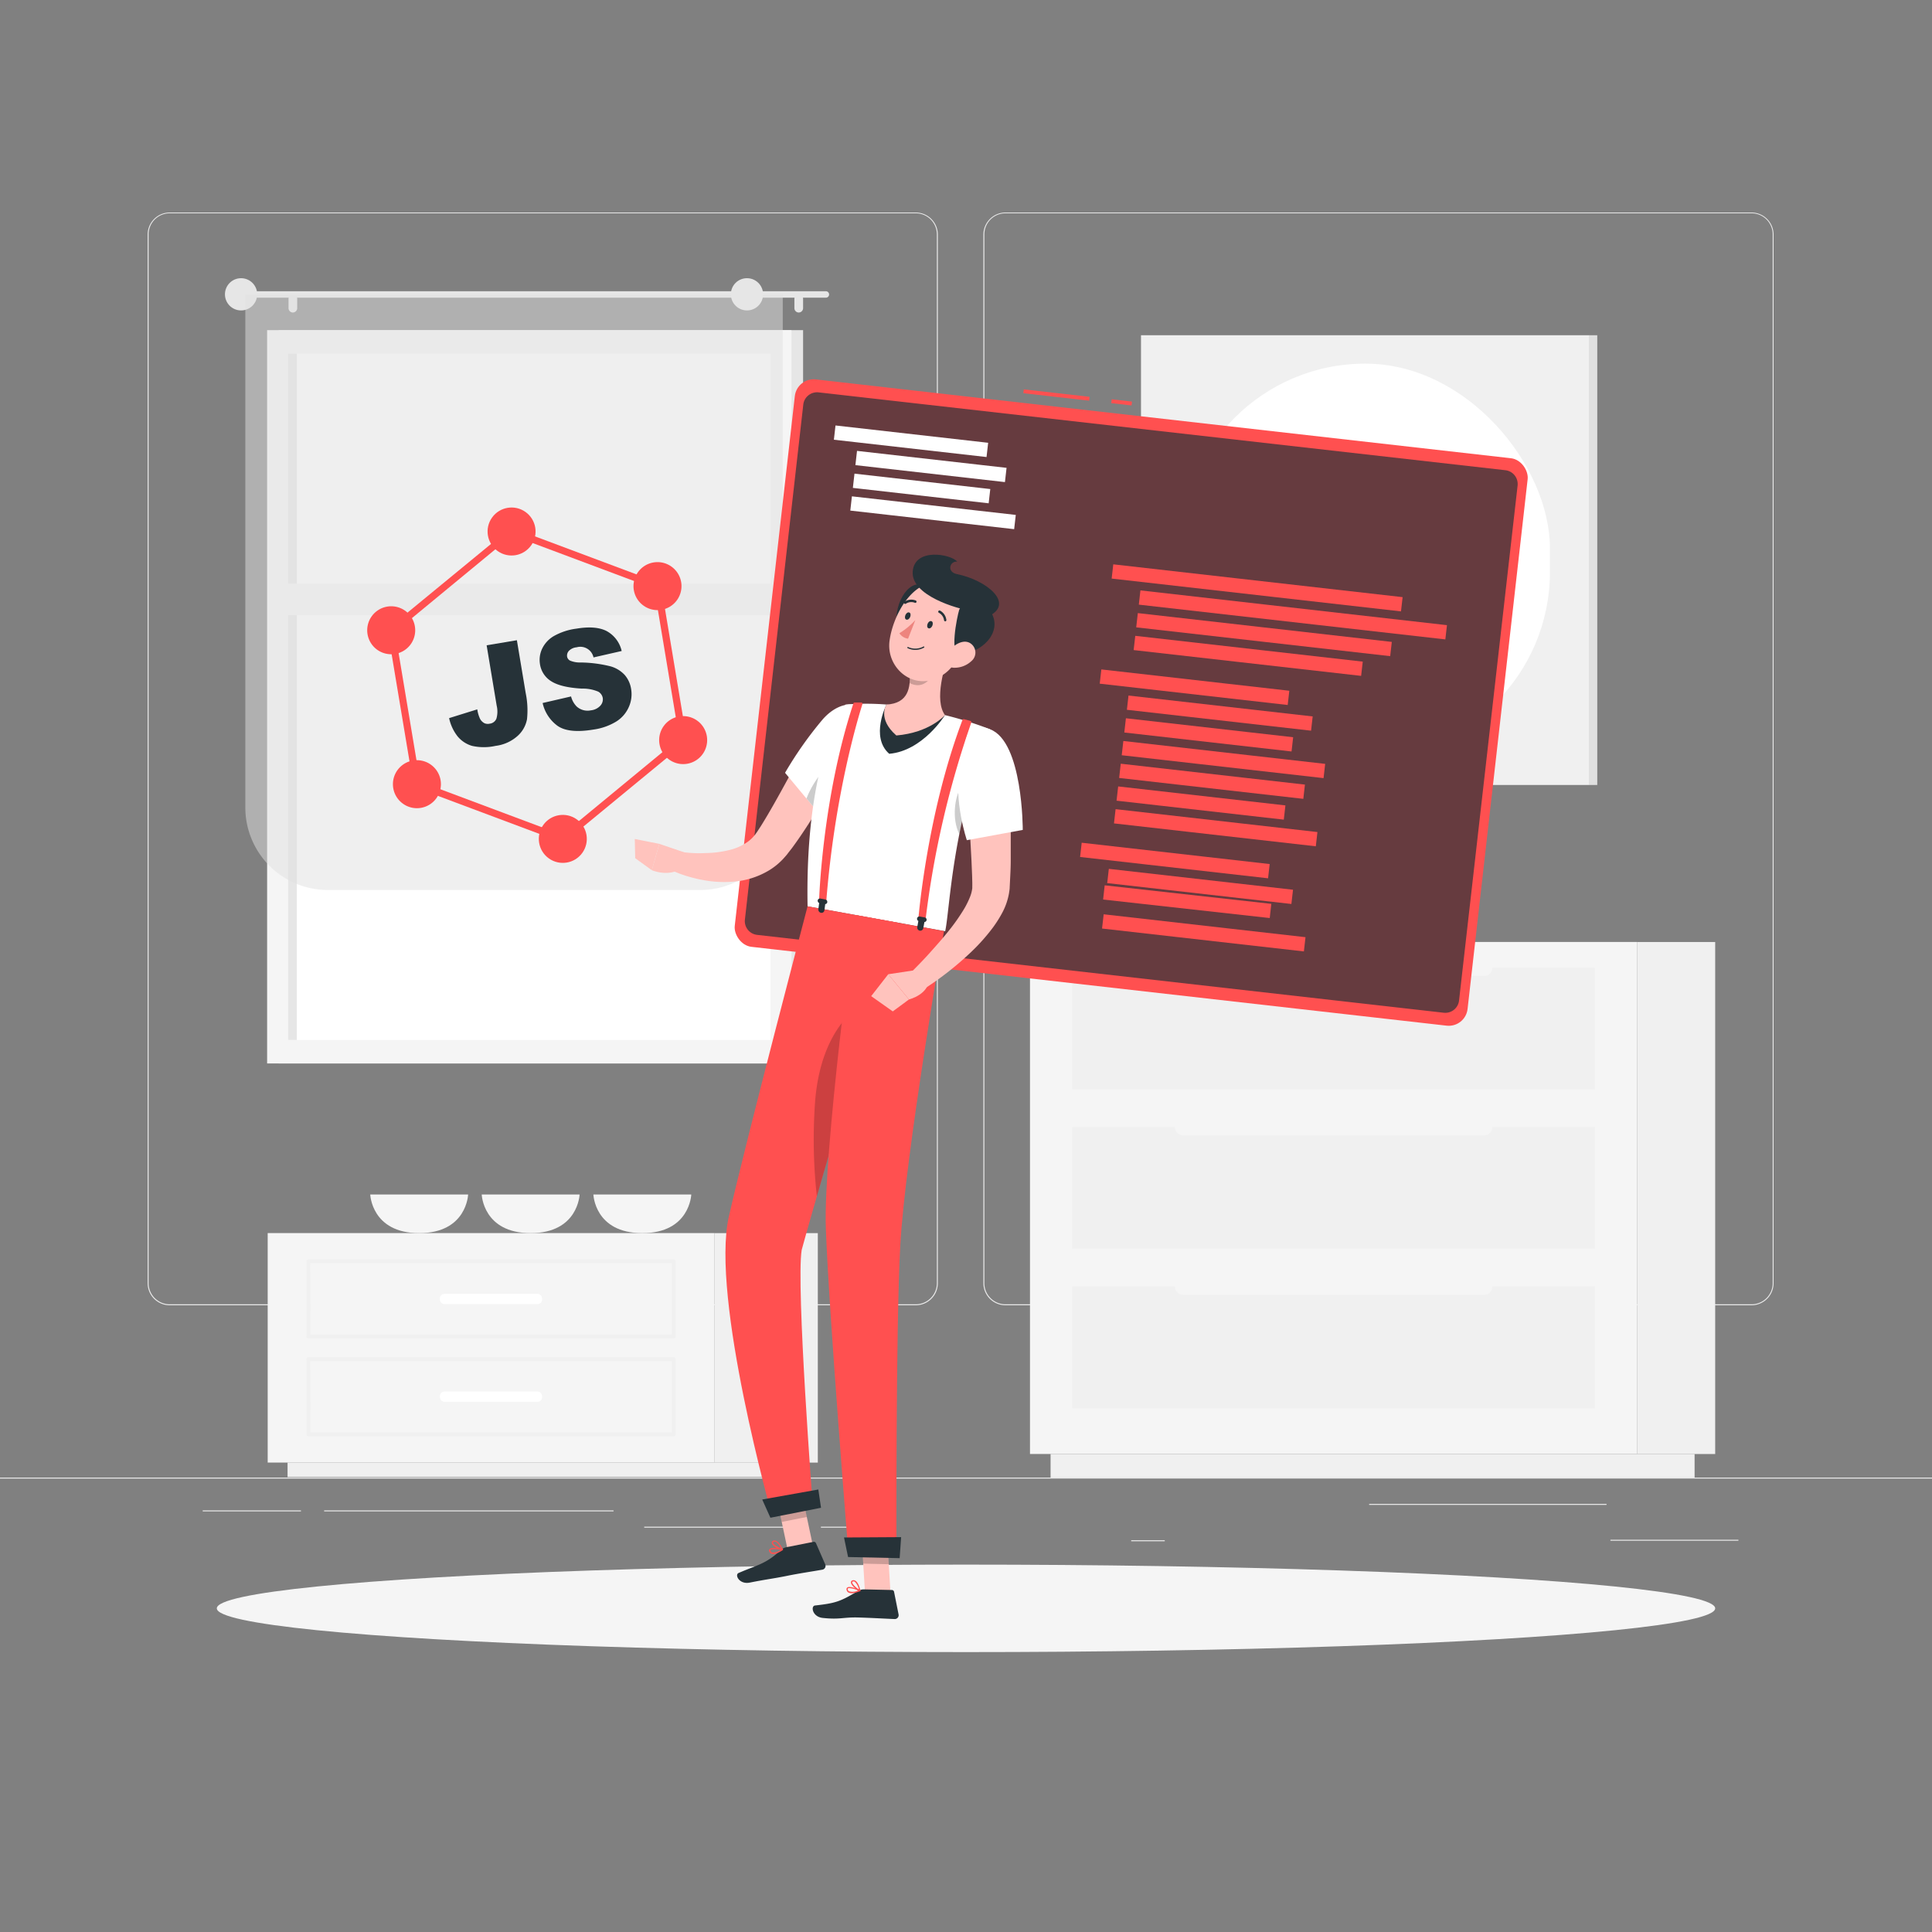 <svg xmlns="http://www.w3.org/2000/svg" viewBox="0 0 500 500"><rect x="0" y="0" width="500" height="500" fill="#808080" stroke="none"/><g id="background-complete--inject-150"><rect y="382.4" width="500" height="0.25" style="fill:#ebebeb"></rect><rect x="416.78" y="398.49" width="33.12" height="0.25" style="fill:#ebebeb"></rect><rect x="292.75" y="398.62" width="8.69" height="0.25" style="fill:#ebebeb"></rect><rect x="354.33" y="389.21" width="61.44" height="0.25" style="fill:#ebebeb"></rect><rect x="212.45" y="395.11" width="12.69" height="0.25" style="fill:#ebebeb"></rect><rect x="166.72" y="395.11" width="36.83" height="0.25" style="fill:#ebebeb"></rect><rect x="52.46" y="390.89" width="25.43" height="0.25" style="fill:#ebebeb"></rect><rect x="83.89" y="390.89" width="74.89" height="0.25" style="fill:#ebebeb"></rect><path d="M237,337.8H43.91a5.71,5.71,0,0,1-5.7-5.71V60.66A5.71,5.71,0,0,1,43.91,55H237a5.71,5.71,0,0,1,5.71,5.71V332.09A5.71,5.71,0,0,1,237,337.8ZM43.91,55.2a5.46,5.46,0,0,0-5.45,5.46V332.09a5.46,5.46,0,0,0,5.45,5.46H237a5.47,5.47,0,0,0,5.46-5.46V60.66A5.47,5.47,0,0,0,237,55.2Z" style="fill:#ebebeb"></path><path d="M453.31,337.8H260.21a5.72,5.72,0,0,1-5.71-5.71V60.66A5.72,5.72,0,0,1,260.21,55h193.1A5.71,5.71,0,0,1,459,60.66V332.09A5.71,5.71,0,0,1,453.31,337.8ZM260.21,55.2a5.47,5.47,0,0,0-5.46,5.46V332.09a5.47,5.47,0,0,0,5.46,5.46h193.1a5.47,5.47,0,0,0,5.46-5.46V60.66a5.47,5.47,0,0,0-5.46-5.46Z" style="fill:#ebebeb"></path><rect x="72.14" y="85.44" width="135.7" height="189.78" transform="translate(279.98 360.66) rotate(180)" style="fill:#e6e6e6"></rect><rect x="69.12" y="85.44" width="135.7" height="189.78" transform="translate(273.95 360.66) rotate(180)" style="fill:#f5f5f5"></rect><rect x="48.16" y="117.89" width="177.62" height="124.87" transform="translate(317.3 43.36) rotate(90)" style="fill:#fff"></rect><rect x="-13.13" y="179.19" width="177.62" height="2.28" transform="translate(256.01 104.65) rotate(90)" style="fill:#e6e6e6"></rect><rect x="71.36" y="151.05" width="131.22" height="8.16" transform="translate(273.95 310.26) rotate(180)" style="fill:#f5f5f5"></rect><path d="M63.22,75.37H213.74a.84.84,0,0,1,.83.84h0a.83.83,0,0,1-.83.83H63.22a.83.83,0,0,1-.83-.83h0A.84.84,0,0,1,63.22,75.37Z" style="fill:#e6e6e6"></path><path d="M58.22,76.21A4.17,4.17,0,1,0,62.39,72,4.17,4.17,0,0,0,58.22,76.21Z" style="fill:#e6e6e6"></path><path d="M206.71,80.88h0a1.14,1.14,0,0,0,1.13-1.13V77.33a1.13,1.13,0,0,0-1.13-1.12h0a1.12,1.12,0,0,0-1.12,1.12v2.42A1.13,1.13,0,0,0,206.71,80.88Z" style="fill:#e6e6e6"></path><path d="M75.79,80.88h0a1.14,1.14,0,0,0,1.13-1.13V77.33a1.13,1.13,0,0,0-1.13-1.12h0a1.12,1.12,0,0,0-1.12,1.12v2.42A1.13,1.13,0,0,0,75.79,80.88Z" style="fill:#e6e6e6"></path><path d="M84.84,76.21h96.39a21.35,21.35,0,0,1,21.35,21.35V230.33a0,0,0,0,1,0,0H63.49a0,0,0,0,1,0,0V97.56A21.35,21.35,0,0,1,84.84,76.21Z" transform="translate(266.07 306.54) rotate(180)" style="fill:#e0e0e0;opacity:0.5"></path><path d="M189.15,76.21A4.17,4.17,0,1,0,193.31,72,4.16,4.16,0,0,0,189.15,76.21Z" style="fill:#e6e6e6"></path><rect x="295.29" y="86.76" width="116.08" height="116.39" style="fill:#f0f0f0"></rect><rect x="411.37" y="86.76" width="2" height="116.39" transform="translate(824.74 289.91) rotate(180)" style="fill:#e0e0e0"></rect><rect x="305.54" y="94.11" width="95.58" height="101.69" rx="47.79" style="fill:#fff"></rect><rect x="332.92" y="123.24" width="40.83" height="43.44" rx="2.2" style="fill:#f5f5f5"></rect><rect x="184.87" y="319.12" width="26.78" height="59.39" transform="translate(396.52 697.64) rotate(180)" style="fill:#f0f0f0"></rect><rect x="74.42" y="378.51" width="132.09" height="3.76" transform="translate(280.93 760.78) rotate(180)" style="fill:#f0f0f0"></rect><rect x="69.28" y="319.12" width="115.59" height="59.39" style="fill:#f5f5f5"></rect><path d="M174.34,346.41H79.81a.5.5,0,0,1-.5-.5V326.43a.5.5,0,0,1,.5-.5h94.53a.51.51,0,0,1,.5.5v19.48A.5.5,0,0,1,174.34,346.41Zm-94-1h93.53V326.93H80.31Z" style="fill:#f0f0f0"></path><path d="M174.34,371.7H79.81a.5.5,0,0,1-.5-.5V351.72a.5.5,0,0,1,.5-.5h94.53a.51.51,0,0,1,.5.5V371.2A.5.5,0,0,1,174.34,371.7Zm-94-1h93.53V352.22H80.31Z" style="fill:#f0f0f0"></path><rect x="113.85" y="334.84" width="26.45" height="2.67" rx="1.18" transform="translate(254.14 672.35) rotate(180)" style="fill:#fff"></rect><rect x="113.85" y="360.13" width="26.45" height="2.67" rx="1.18" transform="translate(254.14 722.92) rotate(180)" style="fill:#fff"></rect><path d="M121.15,309.13s-.32,10-12.66,10-12.67-10-12.67-10Z" style="fill:#f5f5f5"></path><path d="M150,309.13s-.33,10-12.67,10-12.66-10-12.66-10Z" style="fill:#f5f5f5"></path><path d="M178.9,309.13s-.32,10-12.67,10-12.66-10-12.66-10Z" style="fill:#f5f5f5"></path><rect x="423.68" y="243.78" width="20.21" height="132.51" transform="translate(867.57 620.08) rotate(180)" style="fill:#f0f0f0"></rect><rect x="271.89" y="376.29" width="166.67" height="6.09" transform="translate(710.45 758.68) rotate(180)" style="fill:#f0f0f0"></rect><rect x="266.56" y="243.78" width="157.12" height="132.51" style="fill:#f5f5f5"></rect><rect x="277.48" y="291.67" width="135.28" height="31.52" style="fill:#f0f0f0"></rect><rect x="277.48" y="332.94" width="135.28" height="31.52" style="fill:#f0f0f0"></rect><rect x="304.05" y="289.51" width="82.13" height="4.32" rx="2.05" transform="translate(690.24 583.35) rotate(180)" style="fill:#f5f5f5"></rect><rect x="304.05" y="330.77" width="82.13" height="4.32" rx="2.05" transform="translate(690.24 665.87) rotate(180)" style="fill:#f5f5f5"></rect><rect x="277.48" y="250.41" width="135.28" height="31.52" style="fill:#f0f0f0"></rect><rect x="304.05" y="248.25" width="82.13" height="4.32" rx="2.05" transform="translate(690.24 500.83) rotate(180)" style="fill:#f5f5f5"></rect></g><g id="Shadow--inject-150"><ellipse id="path--inject-150" cx="250" cy="416.24" rx="193.89" ry="11.32" style="fill:#f5f5f5"></ellipse></g><g id="Programming--inject-150"><rect x="289.77" y="101.5" width="1" height="5.28" transform="translate(154.09 380.82) rotate(-83.53)" style="fill:#FF5050"></rect><rect x="272.9" y="93.66" width="1" height="17.13" transform="translate(141.03 362.37) rotate(-83.53)" style="fill:#FF5050"></rect><rect x="197.32" y="107.91" width="190.87" height="147.79" rx="4.9" transform="translate(22.35 -31.82) rotate(6.47)" style="fill:#FF5050"></rect><path d="M192.78,238l15.11-133.29a3.59,3.59,0,0,1,4-3.16l177.7,20.14a3.6,3.6,0,0,1,3.16,4L377.6,258.93a3.58,3.58,0,0,1-4,3.16l-177.7-20.15A3.58,3.58,0,0,1,192.78,238Z" style="fill:#263238;opacity:0.7"></path><rect x="287.67" y="150.27" width="75.36" height="3.71" transform="translate(19.21 -35.68) rotate(6.47)" style="fill:#FF5050"></rect><rect x="294.68" y="157.27" width="79.84" height="3.71" transform="translate(20.06 -36.68) rotate(6.47)" style="fill:#FF5050"></rect><rect x="294.06" y="162.38" width="66.15" height="3.71" transform="translate(20.58 -35.81) rotate(6.47)" style="fill:#FF5050"></rect><rect x="293.41" y="167.87" width="59.25" height="3.71" transform="translate(21.18 -35.31) rotate(6.47)" style="fill:#FF5050"></rect><rect x="284.67" y="175.99" width="48.96" height="3.71" transform="translate(22 -33.7) rotate(6.47)" style="fill:#FF5050"></rect><rect x="290.35" y="194.71" width="52.57" height="3.71" transform="translate(24.16 -34.42) rotate(6.47)" style="fill:#FF5050"></rect><rect x="291.04" y="188.32" width="43.56" height="3.71" transform="translate(23.42 -34.03) rotate(6.47)" style="fill:#FF5050"></rect><rect x="291.7" y="182.69" width="47.97" height="3.71" transform="translate(22.8 -34.39) rotate(6.47)" style="fill:#FF5050"></rect><rect x="279.59" y="220.84" width="48.96" height="3.71" transform="translate(27.02 -32.84) rotate(6.47)" style="fill:#FF5050"></rect><rect x="285.26" y="239.56" width="52.57" height="3.71" transform="translate(29.18 -33.56) rotate(6.47)" style="fill:#FF5050"></rect><rect x="285.96" y="233.17" width="43.56" height="3.71" transform="matrix(0.99, 0.11, -0.11, 0.99, 28.44, -33.17)" style="fill:#FF5050"></rect><rect x="286.61" y="227.54" width="47.97" height="3.71" transform="translate(27.82 -33.53) rotate(6.47)" style="fill:#FF5050"></rect><rect x="215.9" y="112.33" width="39.76" height="3.71" transform="translate(14.36 -25.83) rotate(6.47)" style="fill:#fff"></rect><rect x="220.13" y="130.84" width="42.68" height="3.71" transform="translate(16.49 -26.36) rotate(6.47)" style="fill:#fff"></rect><rect x="220.82" y="124.55" width="35.37" height="3.71" transform="translate(15.76 -26.06) rotate(6.47)" style="fill:#fff"></rect><rect x="221.47" y="118.87" width="38.95" height="3.71" transform="translate(15.13 -26.38) rotate(6.47)" style="fill:#fff"></rect><rect x="288.35" y="212.35" width="52.57" height="3.71" transform="translate(26.13 -34.08) rotate(6.47)" style="fill:#FF5050"></rect><rect x="289.04" y="205.96" width="43.56" height="3.71" transform="translate(25.39 -33.69) rotate(6.47)" style="fill:#FF5050"></rect><rect x="289.7" y="200.33" width="47.97" height="3.71" transform="translate(24.77 -34.05) rotate(6.47)" style="fill:#FF5050"></rect></g><g id="Character--inject-150"><polygon points="230.46 412.25 223.85 412.1 222.93 396.76 229.54 396.91 230.46 412.25" style="fill:#ffc3bd"></polygon><path d="M223.61,411.33l7.22.16a.58.58,0,0,1,.55.46l1.18,5.91a1,1,0,0,1-1,1.15c-2.6-.1-6.36-.33-9.63-.41-3.83-.08-4.52.59-9,.12-2.7-.28-3.17-3.09-2-3.22,5.26-.59,6.52-1,11-3.69A3.06,3.06,0,0,1,223.61,411.33Z" style="fill:#263238"></path><polygon points="222.93 396.77 223.41 404.67 230.02 404.82 229.55 396.92 222.93 396.77" style="opacity:0.2"></polygon><path d="M220,194.49c-2.2,4.31-4.52,8.48-7,12.64s-5,8.22-8,12.3c-.38.51-.8,1-1.2,1.55-.17.23-.46.56-.72.85s-.53.61-.82.88a16.86,16.86,0,0,1-3.79,2.86,20.81,20.81,0,0,1-8.44,2.58,29.4,29.4,0,0,1-8.05-.39,34.26,34.26,0,0,1-3.79-.9,30.23,30.23,0,0,1-3.71-1.33l1.6-5.05c1,.11,2.14.23,3.22.29s2.2.06,3.28,0a26.88,26.88,0,0,0,6.15-.78,13.54,13.54,0,0,0,4.88-2.21,9.14,9.14,0,0,0,1.7-1.64,4.1,4.1,0,0,0,.35-.47c.12-.16.22-.29.38-.54l.88-1.35c2.35-3.76,4.62-7.89,6.87-12l6.75-12.34Z" style="fill:#ffc3bd"></path><path d="M225.93,188c1,6-12.71,24.09-12.71,24.09L203.17,200a97.55,97.55,0,0,1,9.8-13.89C218.18,180.27,224.82,181.38,225.93,188Z" style="fill:#fff"></path><path d="M222.72,193.13c-4,1-10.74,5.25-14,13.51l4.53,5.46s8.13-10.69,11.41-18.37A1.76,1.76,0,0,0,222.72,193.13Z" style="opacity:0.2"></path><path d="M218.84,182.33S208.3,195.77,209,234.56L244.61,241c1.23-5.42,1.67-27.47,11.6-52.27a94.52,94.52,0,0,0-11.65-3.66,131.4,131.4,0,0,0-15.14-2.74A68,68,0,0,0,218.84,182.33Z" style="fill:#fff"></path><path d="M248.67,203.87c-1.52,2.15-2.44,8-.39,12,.48-2.48,1.05-5.08,1.73-7.79Z" style="opacity:0.2"></path><path d="M229.42,182.33s-4.27,8.39.71,12.75c8.71-.74,14.43-10,14.43-10Z" style="fill:#263238"></path><polygon points="164.28 217.13 164.39 222.1 168.69 225.21 170.63 218.39 164.28 217.13" style="fill:#ffc3bd"></polygon><path d="M178.29,221l-7.66-2.61-1.94,6.82s4.46,1.94,8-.66Z" style="fill:#ffc3bd"></path><path d="M246.14,167.75c-1.84,4.7-4.4,13.45-1.58,17.32,0,0-3.88,4.53-12.59,5.27-5-4.36-2.55-8-2.55-8,5.67-.32,6.25-4.37,6-8.33Z" style="fill:#ffc3bd"></path><path d="M241.77,170.3l-6.35,3.7a17,17,0,0,1,0,2.77c2.82,1.45,5.12-.07,6.35-3.12A7.53,7.53,0,0,0,241.77,170.3Z" style="opacity:0.2"></path><path d="M232.08,162.35c.41,3,9.66-1.89,11.22-2.92s-.23-4.6-3.74-7.48S231.13,155.34,232.08,162.35Z" style="fill:#263238"></path><path d="M251.06,163.73c-2.83,6.09-4.17,9.8-8.58,11.76-6.62,3-13.21-2.91-12.26-9.72.85-6.13,5.33-15.06,12.41-15.16A9.16,9.16,0,0,1,251.06,163.73Z" style="fill:#ffc3bd"></path><path d="M248.56,169.43c-3,.45-.88-9.8-.33-11.58s5.31-3.41,8,.25C259.46,162.57,255.56,168.39,248.56,169.43Z" style="fill:#263238"></path><path d="M247.66,148.58c-2.69-.54-1.92-3.39.06-3.24-1.59-1.93-11-3.69-11.51,2.55s11.62,9.7,14.9,10.14L256,159.4C262.59,156.11,255.28,150.11,247.66,148.58Z" style="fill:#263238"></path><path d="M251.39,171.1a6.38,6.38,0,0,1-4.57,1.71c-2.23-.1-2.66-2.26-1.46-4,1.07-1.58,3.54-3.43,5.51-2.48A2.87,2.87,0,0,1,251.39,171.1Z" style="fill:#ffc3bd"></path><polygon points="210.34 399.85 203.85 401.13 200.67 386.15 207.16 384.87 210.34 399.85" style="fill:#ffc3bd"></polygon><path d="M203.44,400.43l7.09-1.4a.58.58,0,0,1,.64.34l2.41,5.51a1,1,0,0,1-.7,1.34c-2.57.46-6.29,1-9.5,1.67-3.76.74-5,.82-9.37,1.69-2.67.52-3.94-2-2.87-2.49,4.86-2.11,7-2.28,10.84-5.85A3,3,0,0,1,203.44,400.43Z" style="fill:#263238"></path><polygon points="200.67 386.15 202.31 393.87 208.8 392.59 207.16 384.87 200.67 386.15" style="opacity:0.2"></polygon><path d="M201,402a2,2,0,0,1-1.34.12.93.93,0,0,1-.6-.68.5.5,0,0,1,.1-.52c.56-.61,3.08-.11,3.36-.05a.17.17,0,0,1,.13.13.16.16,0,0,1-.07.16A8,8,0,0,1,201,402Zm-1.42-1a.5.5,0,0,0-.18.11s-.07.09,0,.21a.63.63,0,0,0,.4.47,3.25,3.25,0,0,0,2.3-.71A6.49,6.49,0,0,0,199.54,401Z" style="fill:#FF5050"></path><path d="M202.51,401.13h-.08c-.79-.12-2.57-1-2.7-1.8a.52.52,0,0,1,.34-.57.84.84,0,0,1,.71,0c1,.33,1.78,2.11,1.82,2.18a.15.15,0,0,1,0,.16A.13.13,0,0,1,202.51,401.13ZM200.28,399l-.07,0c-.18.1-.17.2-.16.24.07.44,1.27,1.2,2.1,1.46-.27-.51-.86-1.51-1.47-1.72A.61.61,0,0,0,200.28,399Z" style="fill:#FF5050"></path><path d="M209,234.56s-15.81,60.18-20.38,80.31c-4.74,20.95,11.23,77.56,11.23,77.56l10.55-2.08s-4.43-57.72-2.92-66.88c6.05-22.18,24.93-84.67,24.93-84.67Z" style="fill:#FF5050"></path><path d="M211,284.44a133.93,133.93,0,0,0,.4,25.16c4.52-15.73,10.8-36.83,15.32-51.9C222.16,259.67,212.69,265.92,211,284.44Z" style="opacity:0.2"></path><path d="M221.3,236.79s-8.28,61.32-7.57,81.14c.77,21.69,5.9,84.77,5.9,84.77L232,403s-.19-59.64,1-80.78c1.24-22.94,11.3-81.25,11.3-81.25Z" style="fill:#FF5050"></path><polygon points="232.83 403.25 219.48 402.96 218.43 397.9 233.21 397.81 232.83 403.25" style="fill:#263238"></polygon><polygon points="212.48 390.21 199.38 392.79 197.26 388.07 211.78 385.48 212.48 390.21" style="fill:#263238"></polygon><path d="M241.3,161.91c-.2.51-.63.82-1,.69s-.44-.65-.24-1.16.63-.81,1-.68S241.49,161.41,241.3,161.91Z" style="fill:#263238"></path><path d="M235.55,159.67c-.2.5-.63.81-1,.68s-.44-.65-.24-1.15.63-.82,1-.69S235.75,159.16,235.55,159.67Z" style="fill:#263238"></path><path d="M236.89,160.48a19.51,19.51,0,0,1-4.13,3.4,3.18,3.18,0,0,0,2.25,1.41Z" style="fill:#ed847e"></path><path d="M234.92,167.75a.16.16,0,1,1,.13-.29,4.35,4.35,0,0,0,3.91-.13.16.16,0,1,1,.17.27A4.55,4.55,0,0,1,234.92,167.75Z" style="fill:#263238"></path><path d="M244.48,160.76a.35.35,0,0,1-.16-.23A2.57,2.57,0,0,0,243,158.6a.32.32,0,0,1-.16-.42.33.33,0,0,1,.43-.16,3.18,3.18,0,0,1,1.65,2.41.32.32,0,0,1-.27.37A.34.34,0,0,1,244.48,160.76Z" style="fill:#263238"></path><path d="M234.1,156.24a.24.24,0,0,1-.1-.1.31.31,0,0,1,.1-.44,3.2,3.2,0,0,1,2.91-.29.33.33,0,0,1,.16.43.32.32,0,0,1-.43.15h0a2.54,2.54,0,0,0-2.3.25A.32.32,0,0,1,234.1,156.24Z" style="fill:#263238"></path><path d="M251.15,186.57l-1.66-.45a.33.33,0,0,0-.4.2c-9.22,24.28-11.41,51.43-11.41,51.43l1.85.33A243.61,243.61,0,0,1,251.37,187,.32.32,0,0,0,251.15,186.57Z" style="fill:#FF5050"></path><g style="opacity:0.99"><path d="M239.8,238.13a.6.6,0,0,0-.49-.7l-1.28-.24a.61.61,0,0,0-.36,1.15l-.28,1.59a.79.79,0,1,0,1.56.28l.29-1.59A.61.61,0,0,0,239.8,238.13Z" style="fill:#263238"></path></g><path d="M222.89,181.81h-1.72a.33.33,0,0,0-.31.23c-8.08,24.5-8.88,51-8.88,51l1.85.34c2.18-27.86,8.36-48,9.38-51.2A.33.33,0,0,0,222.89,181.81Z" style="fill:#FF5050"></path><path d="M214.1,233.49a.64.64,0,0,0-.52-.71l-1.28-.24a.58.58,0,0,0-.68.5.65.65,0,0,0,.38.66l-.21,1.6a.84.84,0,0,0,.68.93.75.75,0,0,0,.89-.65l.21-1.6A.56.56,0,0,0,214.1,233.49Z" style="fill:#263238;opacity:0.99"></path><path d="M220.86,412.28a2,2,0,0,1-1.33-.16,1,1,0,0,1-.45-.8.5.5,0,0,1,.21-.48c.69-.48,3,.55,3.3.67a.18.18,0,0,1,.1.15.18.18,0,0,1-.11.14A7.49,7.49,0,0,1,220.86,412.28ZM219.68,411a.4.4,0,0,0-.2.07.19.19,0,0,0-.08.2.68.68,0,0,0,.3.55,3.21,3.21,0,0,0,2.39-.21A6.53,6.53,0,0,0,219.68,411Z" style="fill:#FF5050"></path><path d="M222.55,411.81h-.08c-.75-.29-2.29-1.57-2.25-2.34a.54.54,0,0,1,.45-.49.9.9,0,0,1,.71.12c.86.53,1.29,2.44,1.3,2.52a.16.16,0,0,1-.05.16A.11.11,0,0,1,222.55,411.81Zm-1.72-2.53h-.08c-.2.06-.2.16-.21.2,0,.45,1,1.44,1.75,1.87a3.94,3.94,0,0,0-1.08-2A.54.54,0,0,0,220.83,409.28Z" style="fill:#FF5050"></path><polygon points="225.46 257.8 231.05 261.75 235.24 258.66 229.88 252.13 225.46 257.8" style="fill:#ffc3bd"></polygon><path d="M237.79,250.94l-7.91,1.19,5.36,6.53s5.49-1.34,5.19-5.74Z" style="fill:#ffc3bd"></path><path d="M261.09,199.08c.3,5.22.46,10.42.49,15.66,0,2.61,0,5.23,0,7.87,0,1.31-.05,2.63-.12,4l-.1,2-.05,1c0,.47-.1,1-.17,1.5a16.86,16.86,0,0,1-1.7,5A31.48,31.48,0,0,1,257,240a50.64,50.64,0,0,1-5.61,6.32,80.73,80.73,0,0,1-12.77,9.95l-3.24-4.2c1.74-1.76,3.56-3.59,5.24-5.47s3.35-3.75,4.88-5.67a50.74,50.74,0,0,0,4.09-5.84,22.27,22.27,0,0,0,1.41-2.87,8.75,8.75,0,0,0,.63-2.42,3.37,3.37,0,0,1,0-.45l0-.92-.05-1.88-.16-3.81L251,215c-.26-5.14-.47-10.32-.61-15.47Z" style="fill:#ffc3bd"></path><path d="M256.21,188.73c8.55,3.18,8.48,26.05,8.48,26.05l-14.47,2.66s-3.5-10.39-1.77-18.57C250.1,191.06,249.71,186.3,256.21,188.73Z" style="fill:#fff"></path></g><g id="JS--inject-150"><path d="M145.84,218.15l-38.76-14.52-6.81-40.82,32-26.31L171,151l6.81,40.83Zm-37.13-15.86,36.78,13.77,30.31-25-6.46-38.73-36.78-13.77-30.31,25Z" style="fill:#FF5050"></path><circle cx="132.39" cy="137.55" r="6.21" transform="translate(-56.48 165.36) rotate(-54.47)" style="fill:#FF5050"></circle><circle cx="145.66" cy="217.1" r="6.21" transform="translate(-115.67 209.48) rotate(-54.47)" style="fill:#FF5050"></circle><path d="M166.55,156.74a6.21,6.21,0,1,1,8.66-1.44A6.21,6.21,0,0,1,166.55,156.74Z" style="fill:#FF5050"></path><path d="M97.64,168.17a6.21,6.21,0,1,1,8.66-1.45A6.22,6.22,0,0,1,97.64,168.17Z" style="fill:#FF5050"></path><path d="M173.19,196.59a6.21,6.21,0,1,1,8.67-1.45A6.21,6.21,0,0,1,173.19,196.59Z" style="fill:#FF5050"></path><path d="M104.29,208a6.21,6.21,0,1,1,8.66-1.44A6.2,6.2,0,0,1,104.29,208Z" style="fill:#FF5050"></path><path d="M125.94,167l7.83-1.31,2.29,13.73a21.92,21.92,0,0,1,.33,6.71,7.66,7.66,0,0,1-2.45,4.34,10.45,10.45,0,0,1-5.68,2.56,13.94,13.94,0,0,1-6.1,0,7.62,7.62,0,0,1-3.76-2.49,11.53,11.53,0,0,1-2.17-4.69l7.29-2.27a8.85,8.85,0,0,0,.71,2.44,2.77,2.77,0,0,0,1.15,1.15,2.17,2.17,0,0,0,1.33.12,2.13,2.13,0,0,0,1.76-1.3,6.61,6.61,0,0,0,.07-3.38Z" style="fill:#263238"></path><path d="M140.43,181.94l7.36-1.7a5.7,5.7,0,0,0,1.44,2.59,4.19,4.19,0,0,0,3.71,1,3.83,3.83,0,0,0,2.44-1.21,2.4,2.4,0,0,0,.61-2,2.36,2.36,0,0,0-1.16-1.62,10.19,10.19,0,0,0-4.25-.79q-5.33-.3-7.84-1.85a6.28,6.28,0,0,1-3-4.51,6.78,6.78,0,0,1,.52-3.87,7.58,7.58,0,0,1,2.94-3.29,16,16,0,0,1,6-2q4.85-.81,7.69.57a7.85,7.85,0,0,1,4,5.22l-7.29,1.66a3.49,3.49,0,0,0-4.37-2.62,3.19,3.19,0,0,0-2,.92,1.8,1.8,0,0,0-.46,1.52,1.44,1.44,0,0,0,.75,1,6.58,6.58,0,0,0,2.78.49,33.38,33.38,0,0,1,7.71,1,7.88,7.88,0,0,1,3.69,2.26,7.23,7.23,0,0,1,1.63,3.58,8.08,8.08,0,0,1-.6,4.7,8.39,8.39,0,0,1-3.24,3.74,15.33,15.33,0,0,1-5.91,2.08q-6.45,1.08-9.34-1A10,10,0,0,1,140.43,181.94Z" style="fill:#263238"></path></g></svg>